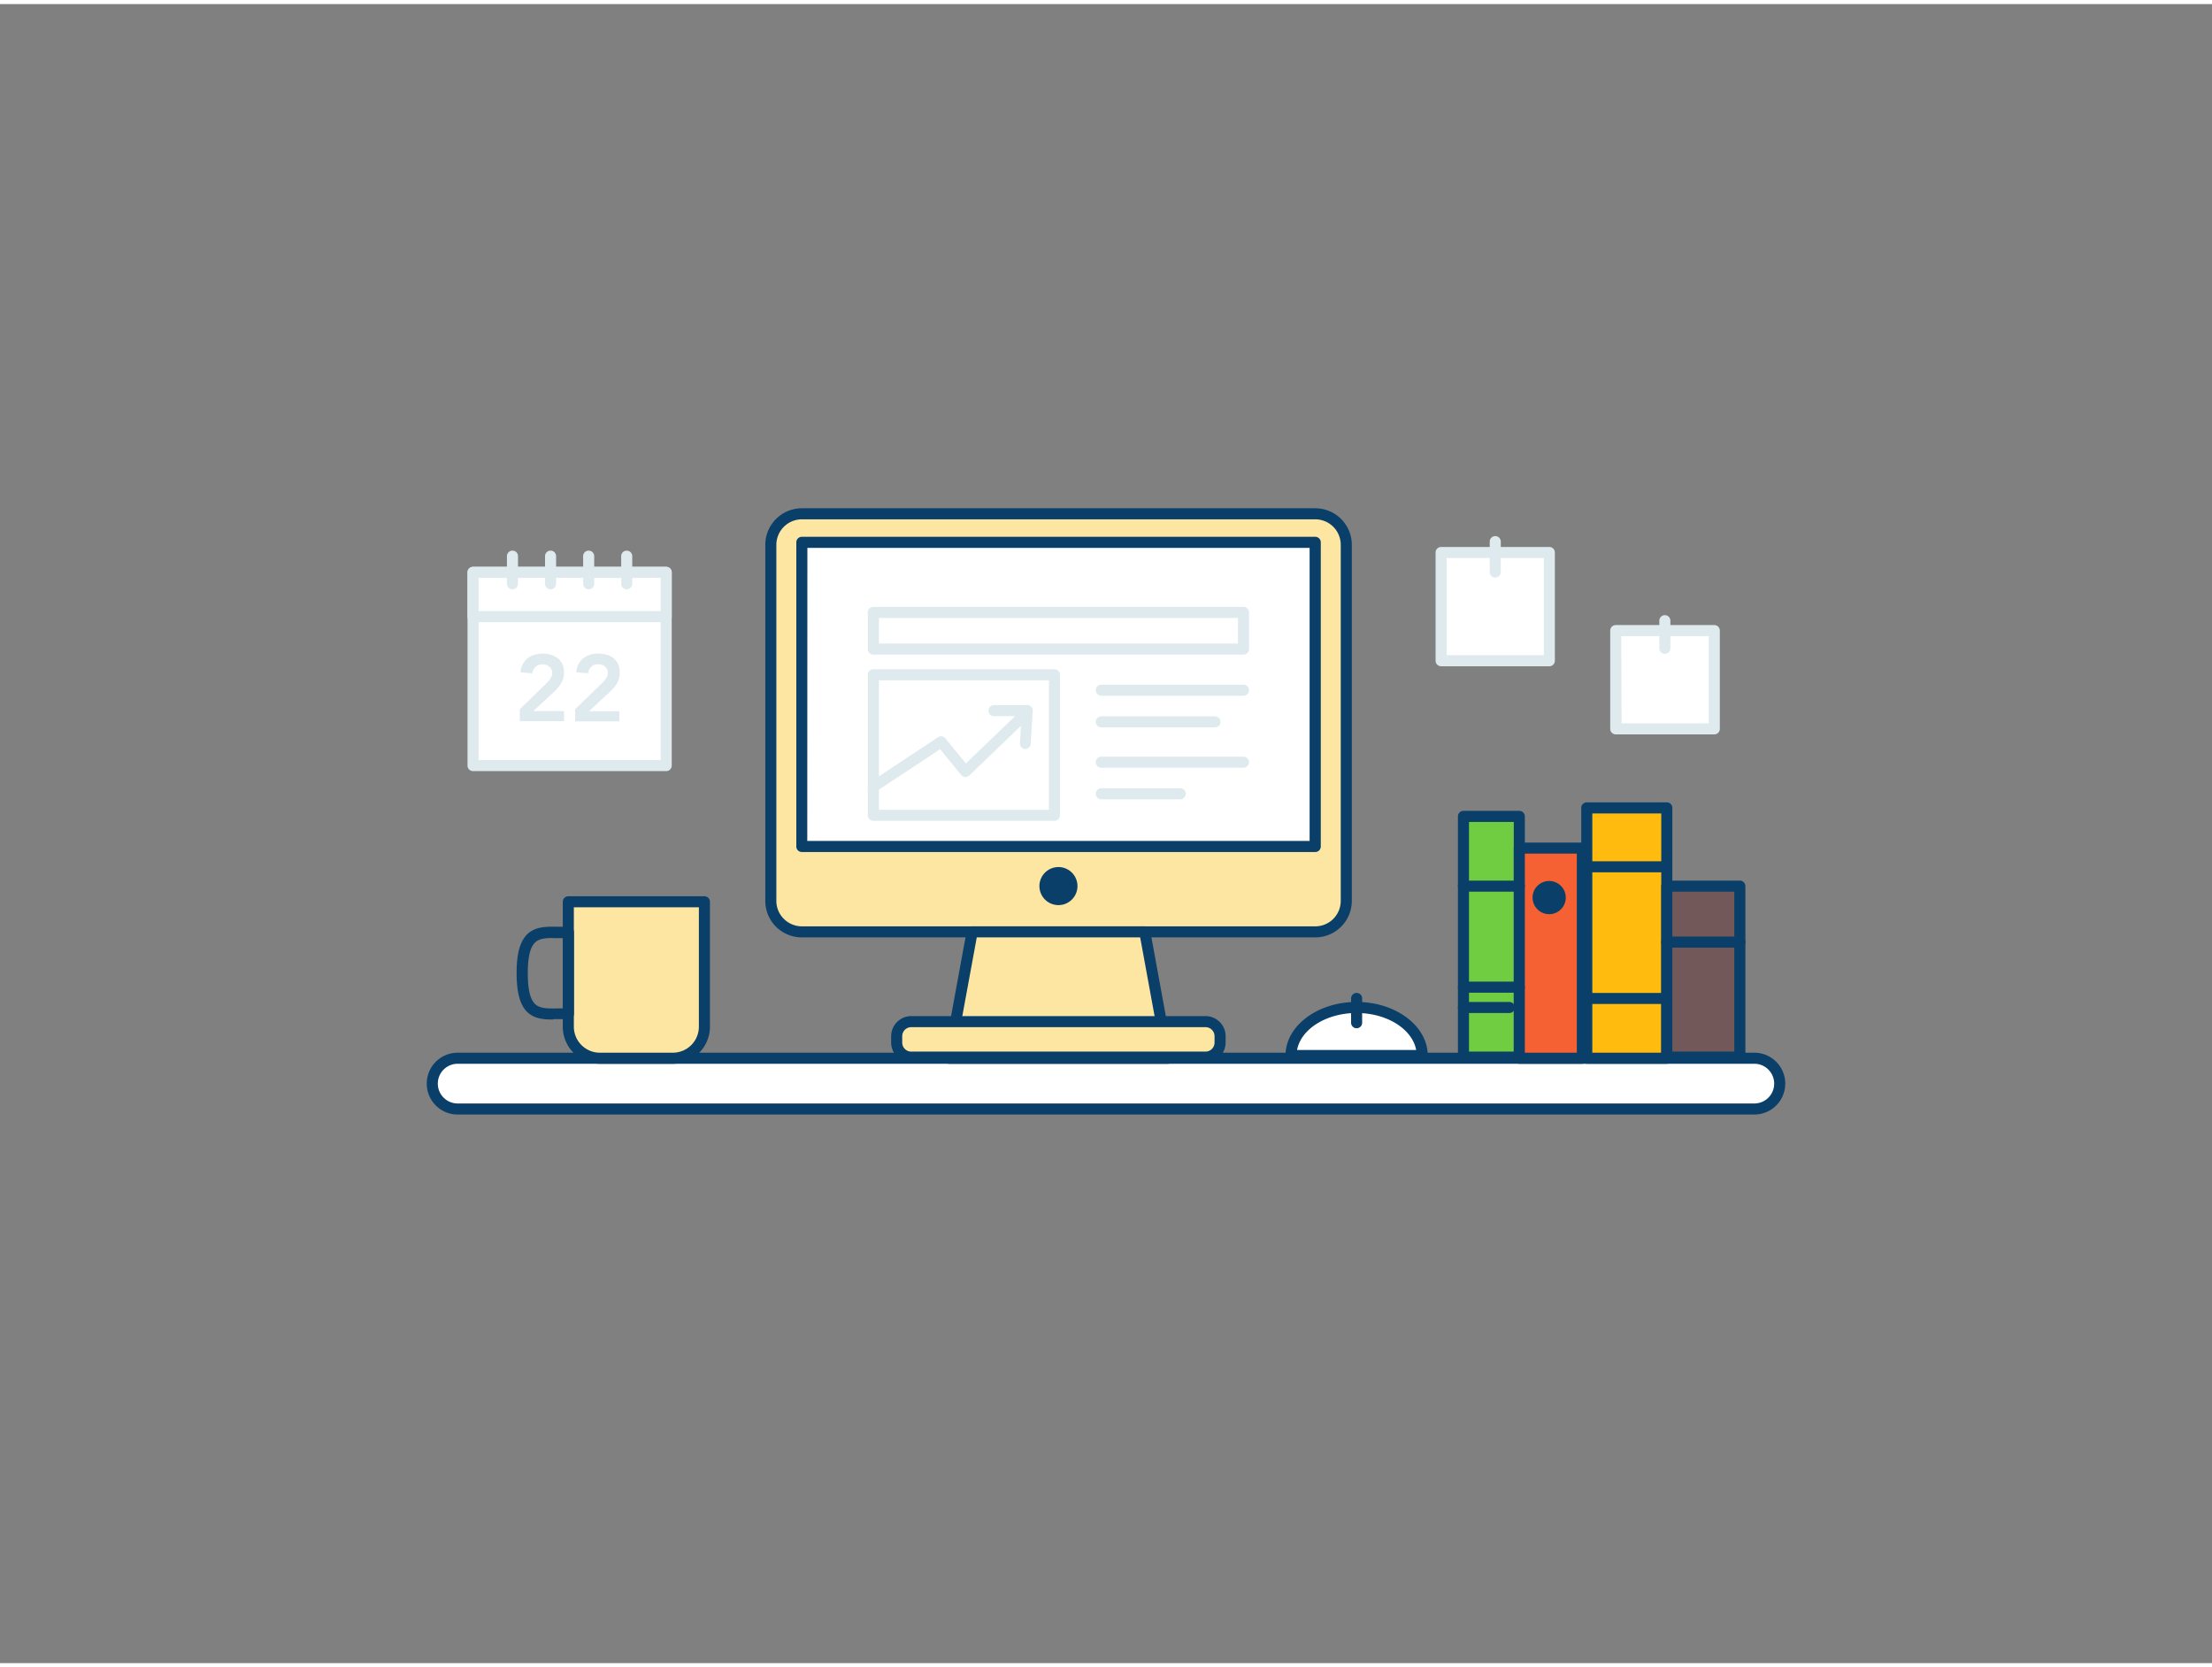 <svg xmlns="http://www.w3.org/2000/svg" viewBox="0 0 400 300" width="406" height="306" class="illustration styles_illustrationTablet__1DWOa"><rect x="0" y="0" width="400" height="300" fill="#808080" stroke="none"/><g id="_62_office_work_outline" data-name="#62_office_work_outline"><rect x="78.21" y="190.62" width="243.58" height="9.18" rx="4.55" fill="#fff"></rect><path d="M317.24,200.8H82.76a5.59,5.59,0,0,1,0-11.18H317.24a5.59,5.59,0,0,1,0,11.18ZM82.76,191.62a3.59,3.59,0,0,0,0,7.18H317.24a3.59,3.59,0,0,0,0-7.18Z" fill="#093f68"></path><path d="M243.43,97.78v64.38a5.61,5.61,0,0,1-5.61,5.61H145a5.61,5.61,0,0,1-5.61-5.61V97.78A5.61,5.61,0,0,1,145,92.17h92.84A5.61,5.61,0,0,1,243.43,97.78Z" fill="#fce6a1"></path><path d="M237.82,168.77H145a6.68,6.68,0,0,1-4.82-2.08,6.6,6.6,0,0,1-1.79-4.53V97.78A6.62,6.62,0,0,1,145,91.17h92.84a6.61,6.61,0,0,1,6.61,6.61v64.38A6.61,6.61,0,0,1,237.82,168.77ZM145,93.17a4.62,4.62,0,0,0-4.61,4.61v64.38a4.54,4.54,0,0,0,1.25,3.15,4.63,4.63,0,0,0,3.36,1.46h92.84a4.61,4.61,0,0,0,4.61-4.61V97.78a4.61,4.61,0,0,0-4.61-4.61Z" fill="#093f68"></path><rect x="144.98" y="97.33" width="92.84" height="55" fill="#fff"></rect><path d="M237.82,153.33H145a1,1,0,0,1-1-1v-55a1,1,0,0,1,1-1h92.84a1,1,0,0,1,1,1v55A1,1,0,0,1,237.82,153.33Zm-91.84-2h90.84v-53H146Z" fill="#093f68"></path><polygon points="211.2 190.62 171.6 190.62 175.79 167.77 207.01 167.77 211.2 190.62" fill="#fce6a1"></polygon><path d="M211.2,191.62H171.6a1,1,0,0,1-.76-.36,1,1,0,0,1-.22-.82l4.19-22.85a1,1,0,0,1,1-.82H207a1,1,0,0,1,1,.82l4.18,22.85a1,1,0,0,1-.21.82A1,1,0,0,1,211.2,191.62Zm-38.4-2H210l-3.82-20.85H176.63Z" fill="#093f68"></path><path d="M190.68,147.69H157.93a1,1,0,0,1-1-1V121.28a1,1,0,0,1,1-1h32.75a1,1,0,0,1,1,1v25.41A1,1,0,0,1,190.68,147.69Zm-31.75-2h30.75V122.28H158.93Z" fill="#dfeaef"></path><path d="M157.94,142.51a1,1,0,0,1-.56-1.83l12.24-8.11a1,1,0,0,1,1.33.2l3.71,4.54,9.21-8.85a1,1,0,0,1,1.41,0,1,1,0,0,1,0,1.42l-10,9.61a1,1,0,0,1-.76.27,1,1,0,0,1-.71-.36L170,134.74l-11.49,7.6A1,1,0,0,1,157.94,142.51Z" fill="#dfeaef"></path><path d="M185.43,134.7h-.06a1,1,0,0,1-.94-1.06l.32-4.88h-5a1,1,0,0,1,0-2h6a1,1,0,0,1,1,1.06l-.38,6A1,1,0,0,1,185.43,134.7Z" fill="#dfeaef"></path><path d="M224.86,125.07H199.15a1,1,0,0,1,0-2h25.71a1,1,0,0,1,0,2Z" fill="#dfeaef"></path><path d="M219.71,130.79H199.15a1,1,0,0,1,0-2h20.56a1,1,0,0,1,0,2Z" fill="#dfeaef"></path><path d="M224.86,138.09H199.15a1,1,0,0,1,0-2h25.71a1,1,0,0,1,0,2Z" fill="#dfeaef"></path><path d="M213.43,143.8H199.15a1,1,0,0,1,0-2h14.28a1,1,0,0,1,0,2Z" fill="#dfeaef"></path><path d="M224.86,117.63H157.93a1,1,0,0,1-1-1V110a1,1,0,0,1,1-1h66.93a1,1,0,0,1,1,1v6.68A1,1,0,0,1,224.86,117.63Zm-65.93-2h64.93V111H158.93Z" fill="#dfeaef"></path><circle cx="191.4" cy="159.49" r="2.43" fill="#093f68"></circle><path d="M191.4,162.93a3.44,3.44,0,1,1,3.44-3.44A3.44,3.44,0,0,1,191.4,162.93Zm0-4.87a1.44,1.44,0,0,0,0,2.87,1.44,1.44,0,1,0,0-2.87Z" fill="#093f68"></path><path d="M233.46,190.13c0-4.8,5.31-8.69,11.86-8.69s11.86,3.89,11.86,8.69Z" fill="#fff"></path><path d="M257.18,191.13H233.46a1,1,0,0,1-1-1c0-5.34,5.77-9.69,12.86-9.69s12.86,4.35,12.86,9.69A1,1,0,0,1,257.18,191.13Zm-22.63-2h21.54c-.7-3.77-5.26-6.69-10.77-6.69S235.25,185.36,234.55,189.13Z" fill="#093f68"></path><path d="M245.32,185.2a1,1,0,0,1-1-1v-4.39a1,1,0,0,1,2,0v4.39A1,1,0,0,1,245.32,185.2Z" fill="#093f68"></path><path d="M108.47,162.33h13.21a5.7,5.7,0,0,1,5.7,5.7v22.59a0,0,0,0,1,0,0H102.77a0,0,0,0,1,0,0V168A5.7,5.7,0,0,1,108.47,162.33Z" transform="translate(230.14 352.95) rotate(-180)" fill="#fce6a1"></path><path d="M121.67,191.62h-13.2a6.7,6.7,0,0,1-6.7-6.7V162.33a1,1,0,0,1,1-1h24.61a1,1,0,0,1,1,1v22.59A6.71,6.71,0,0,1,121.67,191.62Zm-17.9-28.29v21.59a4.71,4.71,0,0,0,4.7,4.7h13.2a4.71,4.71,0,0,0,4.71-4.7V163.33Z" fill="#093f68"></path><path d="M100,183.62c-1.78,0-3.43-.15-4.69-1.39s-1.89-3.49-1.89-7,.6-5.69,1.89-7c1.47-1.44,3.46-1.42,5.56-1.39h1.92a1,1,0,0,1,1,1v14.71a1,1,0,0,1-1,1H100Zm0-14.74c-1.41,0-2.54.11-3.26.83-.88.86-1.3,2.67-1.3,5.54s.42,4.69,1.3,5.55,2.31.84,4.12.81h1l0-12.71H100Z" fill="#093f68"></path><rect x="264.64" y="146.89" width="10.1" height="43.53" fill="#70cc40"></rect><path d="M274.74,191.42h-10.1a1,1,0,0,1-1-1V146.89a1,1,0,0,1,1-1h10.1a1,1,0,0,1,1,1v43.53A1,1,0,0,1,274.74,191.42Zm-9.1-2h8.1V147.89h-8.1Z" fill="#093f68"></path><rect x="274.74" y="152.6" width="11.4" height="38.02" fill="#f56132"></rect><path d="M286.14,191.62h-11.4a1,1,0,0,1-1-1v-38a1,1,0,0,1,1-1h11.4a1,1,0,0,1,1,1v38A1,1,0,0,1,286.14,191.62Zm-10.4-2h9.4v-36h-9.4Z" fill="#093f68"></path><rect x="286.94" y="145.35" width="14.46" height="45.27" fill="#ffbc0e"></rect><path d="M301.41,191.62H286.94a1,1,0,0,1-1-1V145.35a1,1,0,0,1,1-1h14.47a1,1,0,0,1,1,1v45.27A1,1,0,0,1,301.41,191.62Zm-13.47-2h12.47V146.35H287.94Z" fill="#093f68"></path><rect x="301.41" y="159.5" width="13.22" height="30.91" fill="#725858"></rect><path d="M314.62,191.42H301.41a1,1,0,0,1-1-1V159.5a1,1,0,0,1,1-1h13.21a1,1,0,0,1,1,1v30.92A1,1,0,0,1,314.62,191.42Zm-12.21-2h11.21V160.5H302.41Z" fill="#093f68"></path><path d="M314.62,170.62H301.41a1,1,0,0,1,0-2h13.21a1,1,0,0,1,0,2Z" fill="#093f68"></path><path d="M301.41,157H286.94a1,1,0,0,1,0-2h14.47a1,1,0,0,1,0,2Z" fill="#093f68"></path><path d="M301.41,180.81H286.94a1,1,0,0,1,0-2h14.47a1,1,0,0,1,0,2Z" fill="#093f68"></path><circle cx="280.14" cy="161.54" r="2.03" fill="#093f68"></circle><path d="M280.14,164.57a3,3,0,1,1,3-3A3,3,0,0,1,280.14,164.57Zm0-4.07a1,1,0,1,0,1,1A1,1,0,0,0,280.14,160.5Z" fill="#093f68"></path><path d="M274.74,160.5h-10.1a1,1,0,0,1,0-2h10.1a1,1,0,0,1,0,2Z" fill="#093f68"></path><path d="M274.74,178.77h-10.1a1,1,0,0,1,0-2h10.1a1,1,0,0,1,0,2Z" fill="#093f68"></path><path d="M272.94,182.44h-8.3a1,1,0,0,1,0-2h8.3a1,1,0,0,1,0,2Z" fill="#093f68"></path><rect x="260.6" y="99.17" width="19.57" height="19.57" fill="#fff"></rect><path d="M280.17,119.74H260.6a1,1,0,0,1-1-1V99.17a1,1,0,0,1,1-1h19.57a1,1,0,0,1,1,1v19.57A1,1,0,0,1,280.17,119.74Zm-18.57-2h17.57V100.17H261.6Z" fill="#dfeaef"></path><path d="M270.39,103.7a1,1,0,0,1-1-1V97.2a1,1,0,1,1,2,0v5.5A1,1,0,0,1,270.39,103.7Z" fill="#dfeaef"></path><rect x="292.18" y="113.29" width="17.78" height="17.78" fill="#fff"></rect><path d="M310,132.06H292.18a1,1,0,0,1-1-1V113.29a1,1,0,0,1,1-1H310a1,1,0,0,1,1,1v17.77A1,1,0,0,1,310,132.06Zm-16.77-2H309V114.29H293.18Z" fill="#dfeaef"></path><path d="M301.06,117.5a1,1,0,0,1-1-1v-5a1,1,0,0,1,2,0v5A1,1,0,0,1,301.06,117.5Z" fill="#dfeaef"></path><rect x="85.54" y="102.76" width="34.93" height="34.93" fill="#fff"></rect><path d="M120.47,138.7H85.54a1,1,0,0,1-1-1V102.76a1,1,0,0,1,1-1h34.93a1,1,0,0,1,1,1V137.7A1,1,0,0,1,120.47,138.7Zm-33.93-2h32.93V103.76H86.54Z" fill="#dfeaef"></path><rect x="85.54" y="102.76" width="34.93" height="8" fill="#fff"></rect><path d="M120.47,111.76H85.54a1,1,0,0,1-1-1v-8a1,1,0,0,1,1-1h34.93a1,1,0,0,1,1,1v8A1,1,0,0,1,120.47,111.76Zm-33.93-2h32.93v-6H86.54Z" fill="#dfeaef"></path><path d="M94,127.5,98.63,123l.42-.43a3.72,3.72,0,0,0,.4-.49,2.78,2.78,0,0,0,.3-.53,1.66,1.66,0,0,0,.11-.58,1.46,1.46,0,0,0-.14-.67,1.66,1.66,0,0,0-.38-.49,1.74,1.74,0,0,0-.55-.31,1.89,1.89,0,0,0-.67-.11,1.79,1.79,0,0,0-1.26.44,1.86,1.86,0,0,0-.59,1.19l-2.14-.17a3.88,3.88,0,0,1,.4-1.47,3.09,3.09,0,0,1,.86-1.06,3.75,3.75,0,0,1,1.22-.65,5.15,5.15,0,0,1,1.51-.22,5,5,0,0,1,1.52.22,3.8,3.8,0,0,1,1.22.62,2.93,2.93,0,0,1,.84,1.06,4,4,0,0,1-.22,3.47,7.36,7.36,0,0,1-1.33,1.57l-3.71,3.45H102v1.83H94Z" fill="#dfeaef"></path><path d="M104,127.5l4.67-4.51.42-.43a3.72,3.72,0,0,0,.4-.49,2.78,2.78,0,0,0,.3-.53,1.52,1.52,0,0,0,0-1.25,1.51,1.51,0,0,0-.38-.49,1.74,1.74,0,0,0-.55-.31,1.85,1.85,0,0,0-.67-.11,1.79,1.79,0,0,0-1.26.44,1.91,1.91,0,0,0-.59,1.19l-2.14-.17a3.88,3.88,0,0,1,.4-1.47,3.21,3.21,0,0,1,.86-1.06,3.86,3.86,0,0,1,1.22-.65,5.2,5.2,0,0,1,1.51-.22,5,5,0,0,1,1.52.22,3.75,3.75,0,0,1,1.23.62,2.91,2.91,0,0,1,.83,1.06,3.57,3.57,0,0,1,.3,1.51,3.64,3.64,0,0,1-.51,2,7.72,7.72,0,0,1-1.34,1.57l-3.71,3.45H112v1.83h-8Z" fill="#dfeaef"></path><path d="M92.67,105.83a1,1,0,0,1-1-1v-5a1,1,0,0,1,2,0v5A1,1,0,0,1,92.67,105.83Z" fill="#dfeaef"></path><path d="M99.56,105.83a1,1,0,0,1-1-1v-5a1,1,0,0,1,2,0v5A1,1,0,0,1,99.56,105.83Z" fill="#dfeaef"></path><path d="M106.45,105.83a1,1,0,0,1-1-1v-5a1,1,0,0,1,2,0v5A1,1,0,0,1,106.45,105.83Z" fill="#dfeaef"></path><path d="M113.33,105.83a1,1,0,0,1-1-1v-5a1,1,0,0,1,2,0v5A1,1,0,0,1,113.33,105.83Z" fill="#dfeaef"></path><rect x="162.15" y="184" width="58.51" height="6.42" rx="2.63" fill="#fce6a1"></rect><path d="M218,191.42H164.78a3.64,3.64,0,0,1-3.63-3.63v-1.16a3.64,3.64,0,0,1,3.63-3.63H218a3.64,3.64,0,0,1,3.63,3.63v1.16A3.64,3.64,0,0,1,218,191.42ZM164.78,185a1.63,1.63,0,0,0-1.63,1.63v1.16a1.63,1.63,0,0,0,1.63,1.63H218a1.64,1.64,0,0,0,1.63-1.63v-1.16A1.64,1.64,0,0,0,218,185Z" fill="#093f68"></path></g></svg>